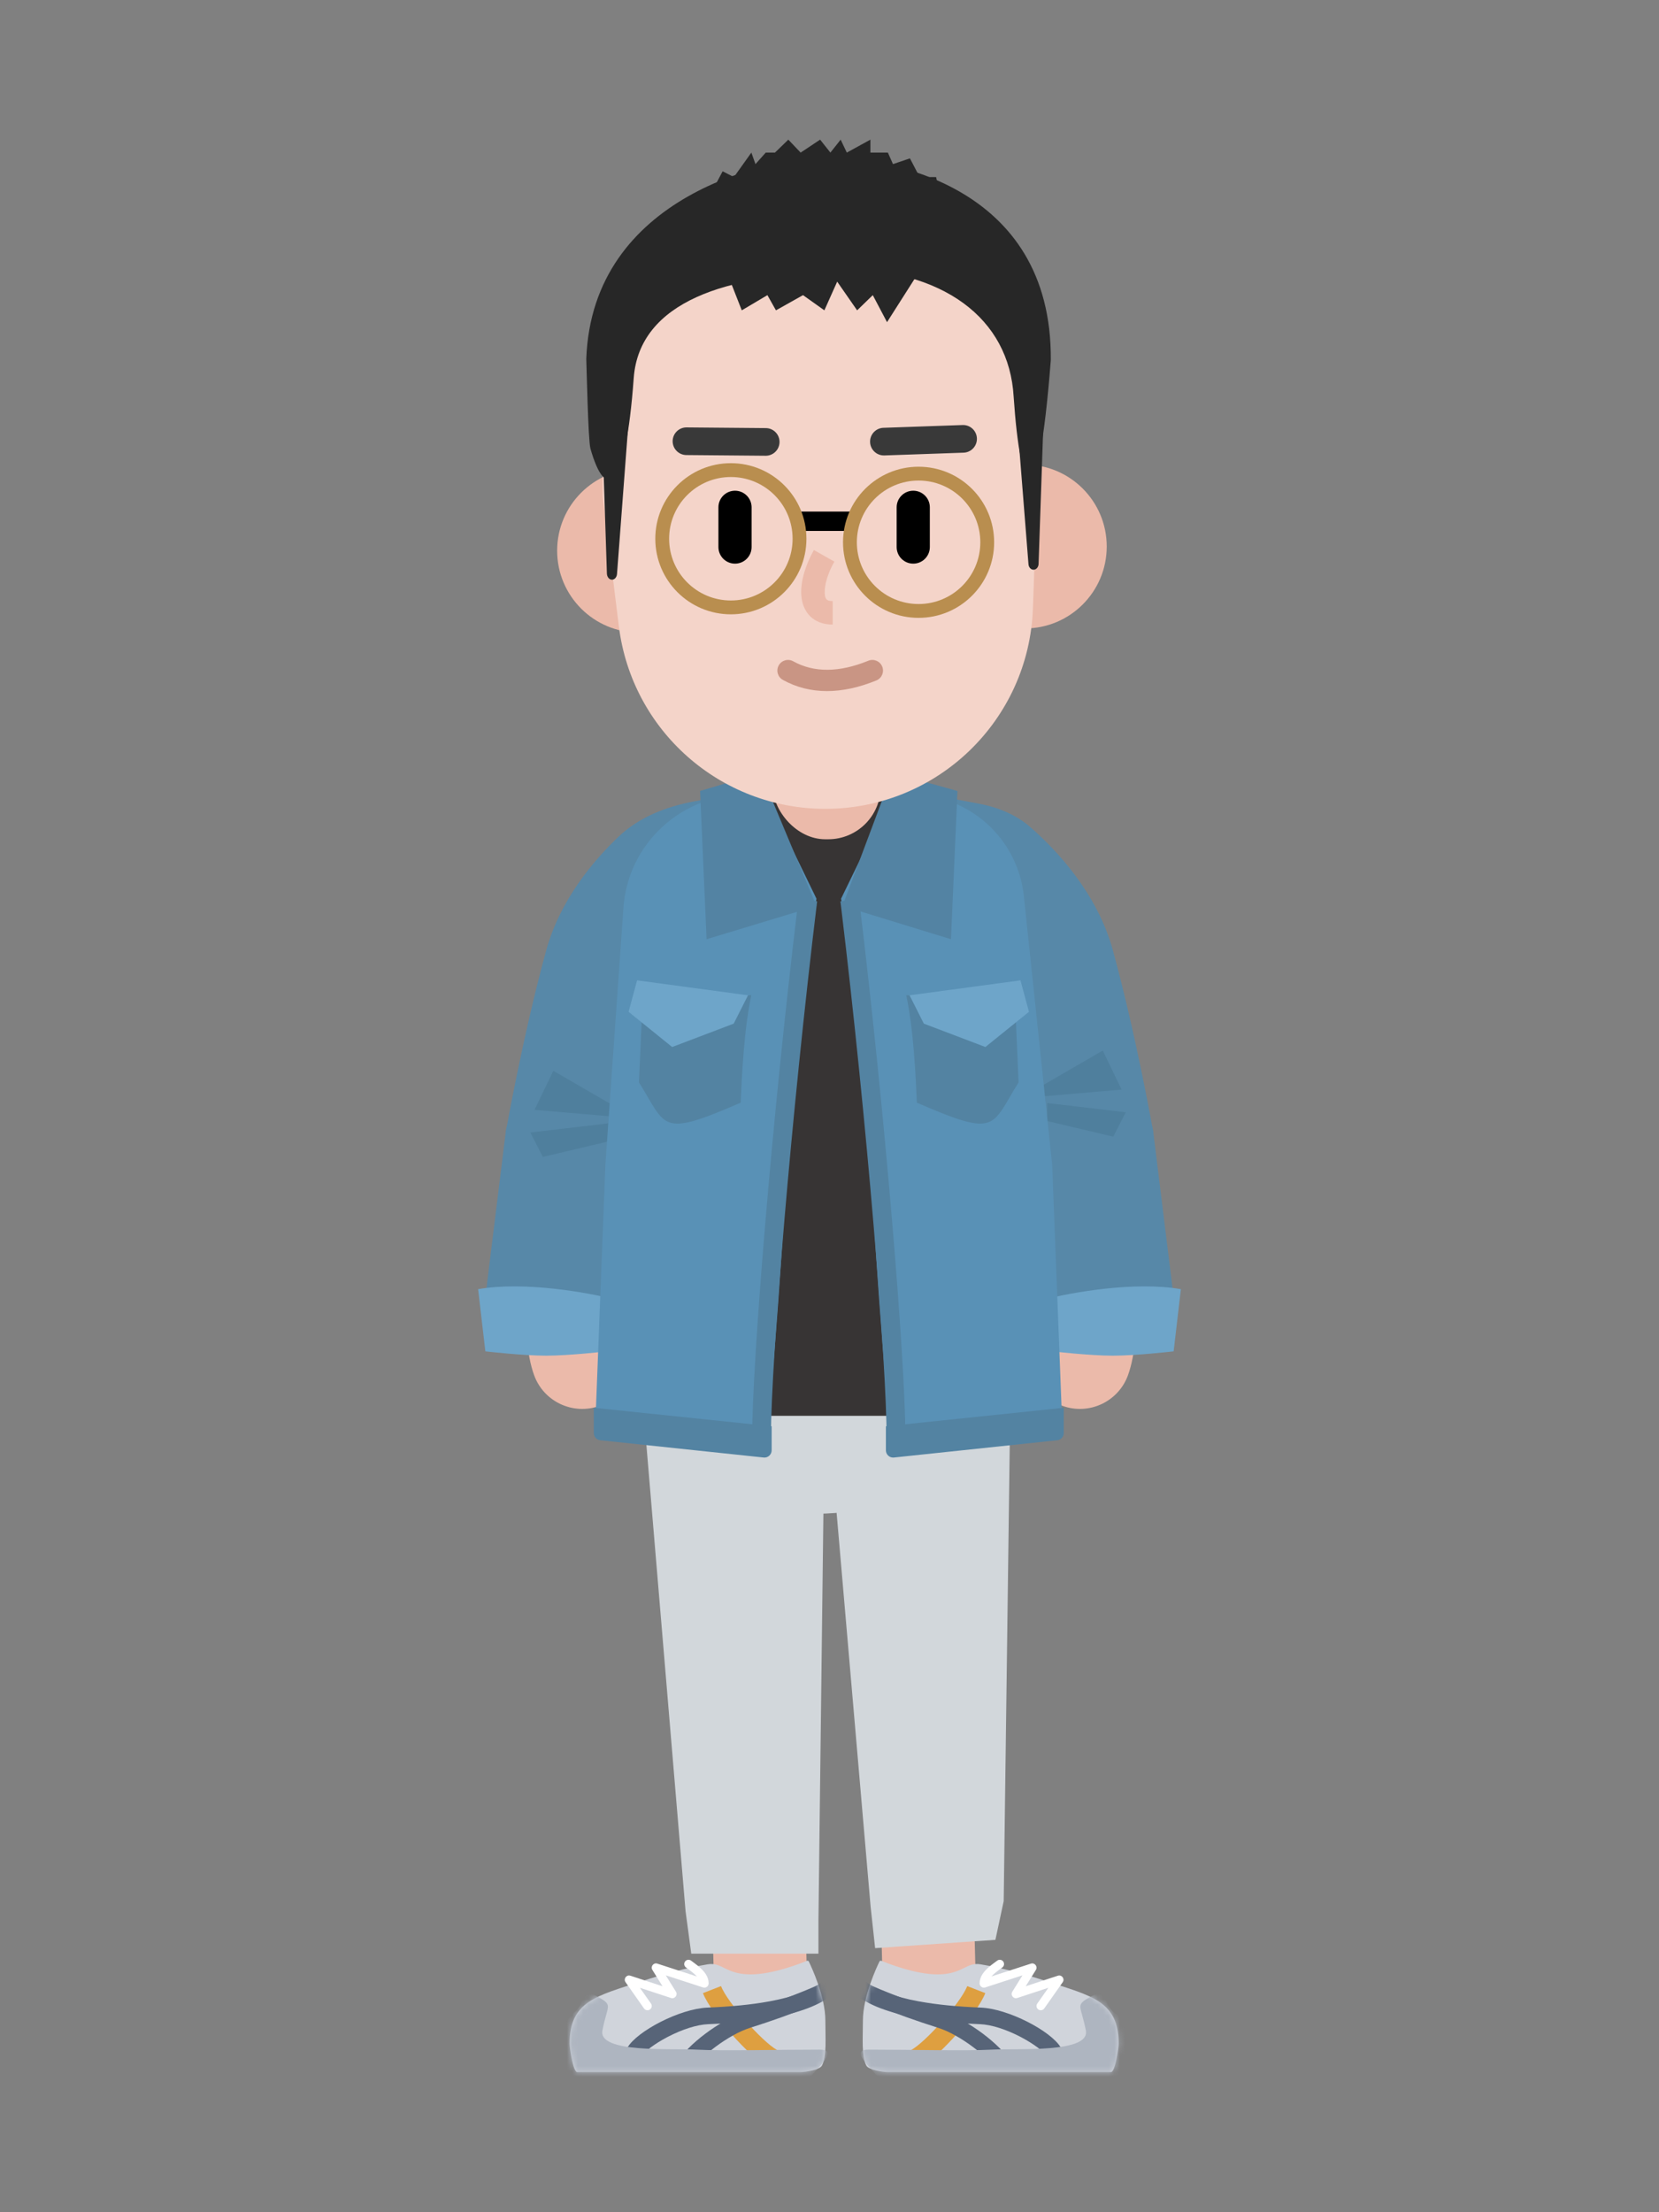<svg width="300" height="400" viewBox="0 0 300 400" fill="none" xmlns="http://www.w3.org/2000/svg">
<rect x="0" y="0" width="300" height="400" fill="#808080" stroke="none"/>
<path d="M174.623 285.8L175.897 339.155L176.097 345.484C176.375 354.544 176.502 360.108 176.513 364.449L176.514 365.093L159.767 365.293L159.153 339.614L158.703 325.744C158.624 323.253 158.555 321.008 158.49 318.854L158.4 315.765C158.073 304.331 157.895 295.15 157.877 287.334L157.875 286L174.623 285.8Z" fill="#EBBAAA"/>
<path d="M144.123 285.8L145.397 339.155L145.597 345.484C145.875 354.544 146.002 360.108 146.013 364.449L146.014 365.093L129.267 365.293L128.653 339.614L128.203 325.744C128.124 323.253 128.055 321.008 127.99 318.854L127.9 315.765C127.573 304.331 127.395 295.15 127.377 287.334L127.375 286L144.123 285.8Z" fill="#EBBAAA"/>
<path d="M146.536 273.73C162.482 273.73 175.409 267.607 175.409 260.053C175.409 252.5 162.482 246.377 146.536 246.377C130.59 246.377 117.664 252.5 117.664 260.053C117.664 267.607 130.59 273.73 146.536 273.73Z" fill="#D2D7DB"/>
<path d="M115.5 244.75H149.25L148 347.198V353.25H125L123.972 345.575L115.5 244.75Z" fill="#D2D7DB"/>
<path d="M148.929 246.255H182.793L181.5 343.75L180 350.75L158.25 352.25L157.435 344.75L148.929 246.255Z" fill="#D2D7DB"/>
<path d="M202.292 369.5C202.292 361.825 197.36 360.888 189.322 358.258C185.386 356.97 181.368 355.848 177.292 355.173C174.73 354.748 174.042 357 169.542 357C165.529 357 160.522 355.013 159.485 354.583C159.355 354.528 159.201 354.48 159.098 354.575C159.073 354.598 159.052 354.628 159.036 354.658C158.557 355.643 156.042 361.013 156.042 365.31C156.042 368.598 155.76 371.83 156.667 373.5C157.076 374.253 159.629 374.665 160.487 374.665H200.901C201.669 374.665 202.292 370.268 202.292 369.5Z" fill="#D0D4DB"/>
<mask id="mask0_0_8624" style="mask-type:luminance" maskUnits="userSpaceOnUse" x="156" y="354" width="47" height="21">
<path fill-rule="evenodd" clip-rule="evenodd" d="M202.292 369.5C202.292 365.668 201.062 363.515 198.831 361.995C187.686 354.393 172.782 354.5 159.292 354.5C159.183 354.5 159.084 354.56 159.036 354.658C158.557 355.643 156.042 361.013 156.042 365.31C156.042 368.598 155.76 371.83 156.667 373.5C157.076 374.253 159.63 374.665 160.487 374.665H200.901C201.669 374.665 202.292 370.268 202.292 369.5Z" fill="white"/>
</mask>
<g mask="url(#mask0_0_8624)">
<path d="M174.911 359.114L178.171 360.386C176.728 364.087 169.938 371.777 166.478 373.731L166.375 373.789L164.708 370.711C167.38 369.264 173.627 362.222 174.875 359.204L174.911 359.114Z" fill="#DE9F40"/>
<path d="M156.508 358.228C158.431 359.847 161.75 361.061 166.126 361.869C169.525 362.496 173.244 362.837 177.351 363.001C182.315 363.2 189.971 367.196 191.788 370.161L191.841 370.251L189.242 371.749C188.805 370.991 186.988 369.596 184.742 368.402L184.625 368.34C182.01 366.967 179.292 366.081 177.231 365.999C172.994 365.829 169.144 365.476 165.582 364.819C160.813 363.938 157.102 362.595 154.687 360.616L154.575 360.522L156.508 358.228Z" fill="#576478"/>
<path d="M149.882 354.603C153.456 357.612 160.873 360.69 170.057 363.64L170.621 363.821C175.151 365.262 180.898 369.71 182.663 372.662L182.716 372.751L180.117 374.249C178.799 371.963 173.59 367.914 169.711 366.679C165.805 365.436 162.141 364.149 158.69 362.731C154.006 360.807 150.372 358.899 148.063 356.991L147.95 356.897L149.882 354.603Z" fill="#576478"/>
<path d="M197.255 361.005C200.492 359.175 199.223 362.8 202.131 364.34L208.291 376.147H159.27C158.073 374.435 153.357 370.602 157.013 370.602C165.013 370.602 174.67 370.857 179.289 370.602C183.909 370.345 197.134 371.27 196.357 367.162C195.459 362.415 194.304 362.672 197.255 361.005Z" fill="#AEB5C0"/>
</g>
<path d="M181.408 354.663C181.663 355.003 181.594 355.486 181.254 355.741L180.726 356.129C180.505 356.292 180.334 356.423 180.169 356.555C179.821 356.832 179.534 357.095 179.309 357.346L179.287 357.37L186.427 355.05C187.097 354.833 187.675 355.551 187.34 356.154L187.319 356.189L185.484 359.141L191.302 357.233C191.992 357.007 192.576 357.772 192.194 358.374L192.172 358.408L188.835 363.155C188.591 363.503 188.11 363.587 187.762 363.342C187.427 363.107 187.337 362.653 187.549 362.309L187.575 362.27L189.579 359.419L183.954 361.264C183.284 361.484 182.703 360.765 183.039 360.161L183.06 360.126L184.899 357.166L178.154 359.357C177.671 359.514 177.176 359.169 177.148 358.669L177.147 358.625C177.147 357.4 177.885 356.407 179.208 355.351L179.346 355.242C179.416 355.187 179.489 355.132 179.566 355.074L180.33 354.509C180.67 354.254 181.152 354.323 181.408 354.663Z" fill="white"/>
<path d="M103 369.5C103 361.825 107.931 360.888 115.969 358.258C119.906 356.97 123.924 355.848 128 355.173C130.562 354.748 131.25 357 135.75 357C139.763 357 144.77 355.013 145.806 354.583C145.936 354.528 146.09 354.48 146.194 354.575C146.219 354.598 146.24 354.628 146.256 354.658C146.735 355.643 149.25 361.013 149.25 365.31C149.25 368.598 149.532 371.83 148.625 373.5C148.216 374.253 145.662 374.665 144.805 374.665H104.39C103.622 374.665 103 370.268 103 369.5Z" fill="#D0D4DB"/>
<mask id="mask1_0_8624" style="mask-type:luminance" maskUnits="userSpaceOnUse" x="103" y="354" width="47" height="21">
<path fill-rule="evenodd" clip-rule="evenodd" d="M103 369.5C103 365.668 104.23 363.515 106.461 361.995C117.606 354.393 132.509 354.5 145.999 354.5C146.108 354.5 146.208 354.56 146.256 354.658C146.735 355.643 149.25 361.013 149.25 365.31C149.25 368.598 149.532 371.83 148.625 373.5C148.216 374.253 145.662 374.665 144.805 374.665H104.39C103.622 374.665 103 370.268 103 369.5Z" fill="white"/>
</mask>
<g mask="url(#mask1_0_8624)">
<path d="M130.38 359.114C131.526 362.049 137.758 369.106 140.501 370.666L140.584 370.711L138.917 373.789C135.525 371.952 128.716 364.28 127.165 360.499L127.12 360.386L130.38 359.114Z" fill="#DE9F40"/>
<path d="M148.784 358.228L150.716 360.522C148.305 362.553 144.553 363.925 139.71 364.819C136.147 365.476 132.298 365.829 128.06 365.999C126.042 366.079 123.394 366.93 120.83 368.255L120.666 368.34C118.405 369.527 116.558 370.929 116.073 371.709L116.049 371.749L113.451 370.251C115.166 367.277 122.927 363.202 127.94 363.001C132.048 362.837 135.767 362.496 139.165 361.869C143.473 361.073 146.757 359.885 148.693 358.303L148.784 358.228Z" fill="#576478"/>
<path d="M155.409 354.603L157.341 356.897C155.039 358.836 151.362 360.775 146.601 362.731C143.151 364.149 139.486 365.436 135.58 366.679C131.74 367.901 126.597 371.883 125.215 374.18L125.174 374.249L122.576 372.751C124.277 369.8 130.095 365.277 134.67 363.821L135.235 363.64C144.325 360.72 151.683 357.675 155.298 354.695L155.409 354.603Z" fill="#576478"/>
<path d="M108.036 361.005C104.799 359.175 106.069 362.8 103.16 364.34L97 376.147H146.021C147.219 374.435 151.934 370.602 148.278 370.602C140.278 370.602 130.622 370.857 126.002 370.602C121.382 370.345 108.158 371.27 108.934 367.162C109.833 362.415 110.988 362.672 108.036 361.005Z" fill="#AEB5C0"/>
</g>
<path d="M123.884 354.663C124.13 354.335 124.586 354.259 124.924 354.482L124.98 354.522L125.48 354.89C125.715 355.064 125.901 355.205 126.084 355.351C127.406 356.407 128.145 357.4 128.145 358.625C128.145 359.133 127.663 359.498 127.18 359.37L127.137 359.357L120.393 357.166L122.232 360.126C122.604 360.725 122.044 361.459 121.377 361.276L121.338 361.264L115.713 359.419L117.717 362.27C117.952 362.605 117.883 363.063 117.567 363.314L117.529 363.342C117.194 363.578 116.737 363.509 116.485 363.193L116.457 363.155L113.12 358.408C112.702 357.813 113.265 357.032 113.951 357.222L113.99 357.233L119.807 359.141L117.973 356.189C117.601 355.591 118.159 354.857 118.825 355.038L118.864 355.05L126.004 357.37L125.983 357.346C125.776 357.116 125.518 356.876 125.209 356.624L125.123 356.555L124.932 356.405C124.888 356.371 124.843 356.337 124.795 356.301L124.038 355.741C123.698 355.486 123.629 355.003 123.884 354.663Z" fill="white"/>
<path d="M113.324 159.647C113.013 153.399 117.369 147.884 123.519 146.738L150.282 141.75L177.044 146.738C183.194 147.884 187.55 153.399 187.239 159.647L185.282 199L187.667 253.391C187.729 254.813 186.593 256 185.169 256H115.394C113.97 256 112.834 254.813 112.896 253.391L115.282 199L113.324 159.647Z" fill="#373434"/>
<path d="M113.225 163.455C115.735 159.006 121.377 157.433 125.826 159.943C130.231 162.428 131.816 167.983 129.412 172.411L129.338 172.545C124.737 180.701 119.921 195.843 116.725 211.758L116.574 212.518C115.178 219.599 114.212 226.324 113.795 231.864L113.773 232.16C113.568 234.989 113.515 237.428 113.608 239.363L113.626 239.688C113.669 240.429 113.735 241.065 113.817 241.583L113.85 241.778C113.9 242.062 113.945 242.25 113.97 242.324L113.974 242.339C115.72 247.14 113.244 252.447 108.442 254.193C103.641 255.939 98.334 253.462 96.588 248.661C93.873 241.195 94.961 226.176 98.587 208.116C102.134 190.456 107.485 173.631 113.225 163.455Z" fill="#EBBAAA"/>
<path d="M174.737 159.943C179.186 157.433 184.828 159.006 187.338 163.455C193.078 173.631 198.429 190.456 201.975 208.116C205.602 226.176 206.689 241.195 203.975 248.661C202.229 253.462 196.921 255.939 192.12 254.193C187.367 252.465 184.892 247.246 186.537 242.483L186.588 242.339C186.616 242.263 186.68 241.999 186.746 241.583C186.84 240.992 186.912 240.245 186.954 239.363L186.97 239.006C187.041 237.131 186.982 234.817 186.79 232.16C186.371 226.368 185.341 219.244 183.837 211.758C180.641 195.843 175.826 180.701 171.225 172.545C168.715 168.095 170.287 162.453 174.737 159.943Z" fill="#EBBAAA"/>
<path d="M139.541 177.142L117.837 222.183C117.837 222.183 98.749 211.724 91.427 204.925C91.427 204.925 94.44 187.667 98.749 171.913C101.247 162.777 107.267 155.642 111.884 151.259C115.583 147.747 120.42 145.866 125.432 144.921L134.834 143.149L139.541 177.142Z" fill="#5788A8"/>
<path d="M91.455 204.66C91.974 200.456 96.169 197.745 100.215 198.999L110.739 202.26C114.171 203.324 116.441 206.583 116.25 210.171L116.196 211.183C116.175 211.576 116.125 211.967 116.045 212.352L110.428 239.552C109.941 241.907 107.913 243.626 105.51 243.72L92.692 244.221C89.47 244.347 86.903 241.555 87.297 238.355L91.455 204.66Z" fill="#5788A8"/>
<path d="M87.767 244.344L86.459 233.1C94.827 231.636 106.332 233.71 111.039 234.93L109.731 244.344C109.731 244.344 102.933 245.128 98.749 245.128C94.565 245.128 87.767 244.344 87.767 244.344Z" fill="#6EA5C9"/>
<path d="M114.961 202.245L100.056 193.616L96.657 200.676L114.961 202.245Z" fill="#4F7F9D"/>
<path d="M110.106 203.105L95.901 204.775L98.158 209.188L110.106 206.364V203.105Z" fill="#4F7F9D"/>
<path d="M112.74 164.097C113.549 152.592 123.186 143.672 134.719 143.672C137.021 143.672 139.133 144.987 140.14 147.057L147.647 162.499C147.647 162.499 142.155 192.831 142.155 207.736C142.155 220.277 139.564 250.587 138.742 259.888C138.609 261.388 137.238 262.456 135.749 262.229L109.948 258.293C108.633 258.093 107.678 256.937 107.73 255.607L109.47 210.612L112.74 164.097Z" fill="#5991B6"/>
<path d="M144.391 162.556L147.765 162.966C143.047 201.841 139.482 245.581 139.411 259.617L139.41 260.033H136.011C136.011 246.436 139.538 202.832 144.248 163.739L144.391 162.556Z" fill="#5383A2"/>
<path d="M115.547 195.714L116.16 181.678L135.866 179.935C134.517 186.126 134.131 194.963 133.939 199.381C119.207 205.769 120.589 203.746 115.547 195.714Z" fill="#5383A2"/>
<path d="M135.262 179.967L115.205 177.259L113.669 182.95L121.547 189.314L132.677 185.089L135.262 179.967Z" fill="#6EA5C9"/>
<path d="M138.096 263.541L108.548 260.418C107.883 260.348 107.378 259.787 107.378 259.118V254.542L139.541 257.896V262.241C139.541 263.017 138.868 263.622 138.096 263.541Z" fill="#5383A2"/>
<path d="M147.647 163.806L137.579 139.75L126.597 143.019L127.774 169.821L147.647 163.806Z" fill="#5383A3"/>
<path d="M160.459 177.077L182.162 222.118C182.162 222.118 201.251 211.658 208.572 204.86C208.572 204.86 205.559 187.602 201.251 171.847C198.412 161.466 191.026 153.668 186.319 149.556C183.688 147.258 180.394 145.954 176.961 145.307L165.166 143.084L160.459 177.077Z" fill="#5788A8"/>
<path d="M208.545 204.661C208.026 200.457 203.831 197.746 199.785 198.999L189.261 202.261C185.829 203.325 183.558 206.584 183.75 210.171L183.803 211.183C183.824 211.576 183.875 211.967 183.954 212.352L189.572 239.553C190.058 241.907 192.087 243.627 194.489 243.721L207.308 244.221C210.53 244.347 213.097 241.556 212.702 238.355L208.545 204.661Z" fill="#5788A8"/>
<path d="M212.233 244.344L213.541 233.1C205.173 231.636 193.668 233.711 188.961 234.931L190.268 244.344C190.268 244.344 197.067 245.129 201.251 245.129C205.435 245.129 212.233 244.344 212.233 244.344Z" fill="#6EA5C9"/>
<path d="M184.516 198.584L199.42 189.955L202.82 197.015L184.516 198.584Z" fill="#4F7F9D"/>
<path d="M189.371 199.445L203.576 201.115L201.319 205.527L189.371 202.703V199.445Z" fill="#4F7F9D"/>
<path d="M185.144 162.023C184.043 151.591 175.246 143.672 164.756 143.672C162.608 143.672 160.647 144.899 159.708 146.832L152.092 162.499C152.092 162.499 157.583 192.831 157.583 207.736C157.583 220.277 160.174 250.587 160.997 259.888C161.129 261.388 162.5 262.456 163.989 262.229L189.79 258.293C191.105 258.093 192.06 256.937 192.009 255.607L190.268 210.612L185.144 162.023Z" fill="#5991B6"/>
<path d="M155.347 162.556C160.081 201.553 163.655 245.411 163.726 259.612L163.727 260.033H160.328C160.328 246.599 156.811 203.114 152.116 164.145L151.973 162.966L155.347 162.556Z" fill="#5383A2"/>
<path d="M184.191 195.714L183.578 181.678L163.872 179.935C165.221 186.126 165.607 194.963 165.8 199.381C180.531 205.769 179.149 203.746 184.191 195.714Z" fill="#5383A2"/>
<path d="M164.477 179.967L184.533 177.259L186.069 182.95L178.191 189.314L167.061 185.089L164.477 179.967Z" fill="#6EA5C9"/>
<path d="M161.643 263.541L191.19 260.418C191.855 260.348 192.36 259.787 192.36 259.118V254.542L160.198 257.896V262.241C160.198 263.017 160.87 263.622 161.643 263.541Z" fill="#5383A2"/>
<path d="M152.353 163.806L161.374 139.75L173.141 143.019L171.965 169.821L152.353 163.806Z" fill="#5383A3"/>
<rect x="139.75" y="127.75" width="19.5" height="24" rx="9.478" fill="#EBBAAA"/>
<path d="M185.317 113.633C193.5 113.633 200.133 107 200.133 98.817C200.133 90.634 193.5 84 185.317 84C177.134 84 170.5 90.634 170.5 98.817C170.5 107 177.134 113.633 185.317 113.633Z" fill="#EBBAAA"/>
<path d="M115.567 114.383C107.384 114.383 100.75 107.75 100.75 99.567C100.75 91.384 107.384 84.75 115.567 84.75C123.75 84.75 130.383 91.384 130.383 99.567C130.383 107.75 123.75 114.383 115.567 114.383Z" fill="#EBBAAA"/>
<path d="M109 72.788C109 50.952 126.702 33.25 148.538 33.25C170.923 33.25 188.843 51.816 188.051 74.186L186.783 110.023C186.067 130.234 169.475 146.25 149.25 146.25C130.26 146.25 114.247 132.098 111.912 113.252L109 89.75V72.788Z" fill="#F4D4C9"/>
<path d="M157.021 119.468C158.005 119.066 159.129 119.537 159.532 120.521C159.934 121.505 159.463 122.629 158.479 123.031C152.242 125.583 146.462 125.653 141.565 122.933C140.636 122.416 140.301 121.244 140.817 120.315C141.334 119.386 142.505 119.051 143.435 119.567C147.21 121.665 151.789 121.609 157.021 119.468Z" fill="#C99584"/>
<path d="M150.853 49.5C131.802 49.5 115.607 54.474 114.597 68.358C113.093 89.041 109.496 90.705 106.769 81.113C106.353 79.651 106.078 66.391 106.019 64.875C107.098 35.405 138.974 28.289 150.853 28.289C160.588 36.21 169.905 49.5 150.853 49.5Z" fill="#272727"/>
<path d="M108.59 68.315C108.525 66.298 109.812 64.621 111.422 64.621C113.094 64.621 114.402 66.42 114.244 68.503L111.575 103.781C111.53 104.371 111.135 104.819 110.664 104.819C110.172 104.819 109.769 104.335 109.748 103.722L108.59 68.315Z" fill="#272727"/>
<path d="M188.966 68.15C189.032 66.224 187.745 64.622 186.134 64.622C184.463 64.622 183.155 66.34 183.313 68.329L185.982 102.025C186.026 102.588 186.421 103.016 186.892 103.016C187.385 103.016 187.787 102.553 187.808 101.968L188.966 68.15Z" fill="#272727"/>
<path d="M151 48.5C170.631 48.5 182.491 57.584 183.3 71.725C184.516 89.75 187.669 95.322 190.019 65.125C190.269 33.25 160.199 28.25 147.959 28.25C137.927 36.172 131.367 48.5 151 48.5Z" fill="#272727"/>
<path d="M125.941 35.399L123.25 41.645L149.233 39.823L178 47.5V43.857L175.958 42.686V39.823H173.36V35.399H170.019L169.277 32.016H166.308L164.544 28.633L161.482 29.674L160.554 27.592H157.399V25.25L153.13 27.592L152.017 25.25L150.161 27.592L148.305 25.25L144.779 27.592L142.552 25.25L140.139 27.592H138.469L136.613 29.674L135.87 27.592L132.715 32.016L130.674 30.975L127.983 36.05L125.941 35.399Z" fill="#272727"/>
<path d="M134.135 56.113L130.788 47.566L126.5 36.75L172.5 39.25L160.404 58.25L157.828 53.366L154.995 56.113L151.39 50.924L149.072 56.113L145.209 53.366L140.316 56.113L138.771 53.366L134.135 56.113Z" fill="#272727"/>
<path d="M165.143 88.729C166.775 88.729 168.102 90.031 168.142 91.653L168.143 91.729V98.916C168.143 100.573 166.8 101.916 165.143 101.916C163.512 101.916 162.185 100.614 162.144 98.992L162.143 98.916V91.729C162.143 90.072 163.486 88.729 165.143 88.729Z" fill="black"/>
<path d="M132.913 88.729C134.545 88.729 135.872 90.031 135.912 91.653L135.913 91.729V98.916C135.913 100.573 134.57 101.916 132.913 101.916C131.282 101.916 129.955 100.614 129.914 98.992L129.913 98.916V91.729C129.913 90.072 131.256 88.729 132.913 88.729Z" fill="black"/>
<path d="M153.68 92.5V96H144.5V92.5H153.68Z" fill="black"/>
<path fill-rule="evenodd" clip-rule="evenodd" d="M118.5 97.413C118.5 89.867 124.617 83.75 132.163 83.75C139.709 83.75 145.827 89.867 145.827 97.413C145.827 104.959 139.709 111.077 132.163 111.077C124.617 111.077 118.5 104.959 118.5 97.413ZM143.327 97.413C143.327 91.248 138.329 86.25 132.163 86.25C125.998 86.25 121 91.248 121 97.413C121 103.579 125.998 108.577 132.163 108.577C138.329 108.577 143.327 103.579 143.327 97.413Z" fill="#B98E4F"/>
<path fill-rule="evenodd" clip-rule="evenodd" d="M152.445 98.054C152.445 90.508 158.562 84.39 166.108 84.39C173.654 84.39 179.772 90.508 179.772 98.054C179.772 105.6 173.654 111.717 166.108 111.717C158.562 111.717 152.445 105.6 152.445 98.054ZM177.272 98.053C177.272 91.888 172.274 86.89 166.109 86.89C159.943 86.89 154.945 91.888 154.945 98.053C154.945 104.219 159.943 109.217 166.109 109.217C172.274 109.217 177.272 104.219 177.272 98.053Z" fill="#B98E4F"/>
<path d="M174.071 76.853C175.45 76.804 176.608 77.884 176.656 79.264C176.704 80.62 175.661 81.762 174.315 81.846L174.245 81.85L159.926 82.35C158.546 82.398 157.388 81.319 157.34 79.939C157.293 78.582 158.335 77.441 159.681 77.356L159.751 77.353L174.071 76.853Z" fill="#393939"/>
<path d="M124.158 77.281L138.486 77.406C139.866 77.418 140.976 78.547 140.964 79.928C140.952 81.285 139.86 82.38 138.512 82.406L138.442 82.406L124.114 82.281C122.734 82.269 121.624 81.139 121.636 79.759C121.648 78.401 122.74 77.306 124.088 77.281L124.158 77.281Z" fill="#393939"/>
<path d="M147.18 99.452L150.877 101.548C149.723 103.584 149.065 105.76 149.136 107.243C149.188 108.337 149.479 108.669 150.51 108.682L150.574 108.682V112.932C147.107 112.932 145.048 110.727 144.891 107.446C144.779 105.104 145.628 102.243 147.093 99.607L147.18 99.452Z" fill="#EBBAAA"/>
</svg>

